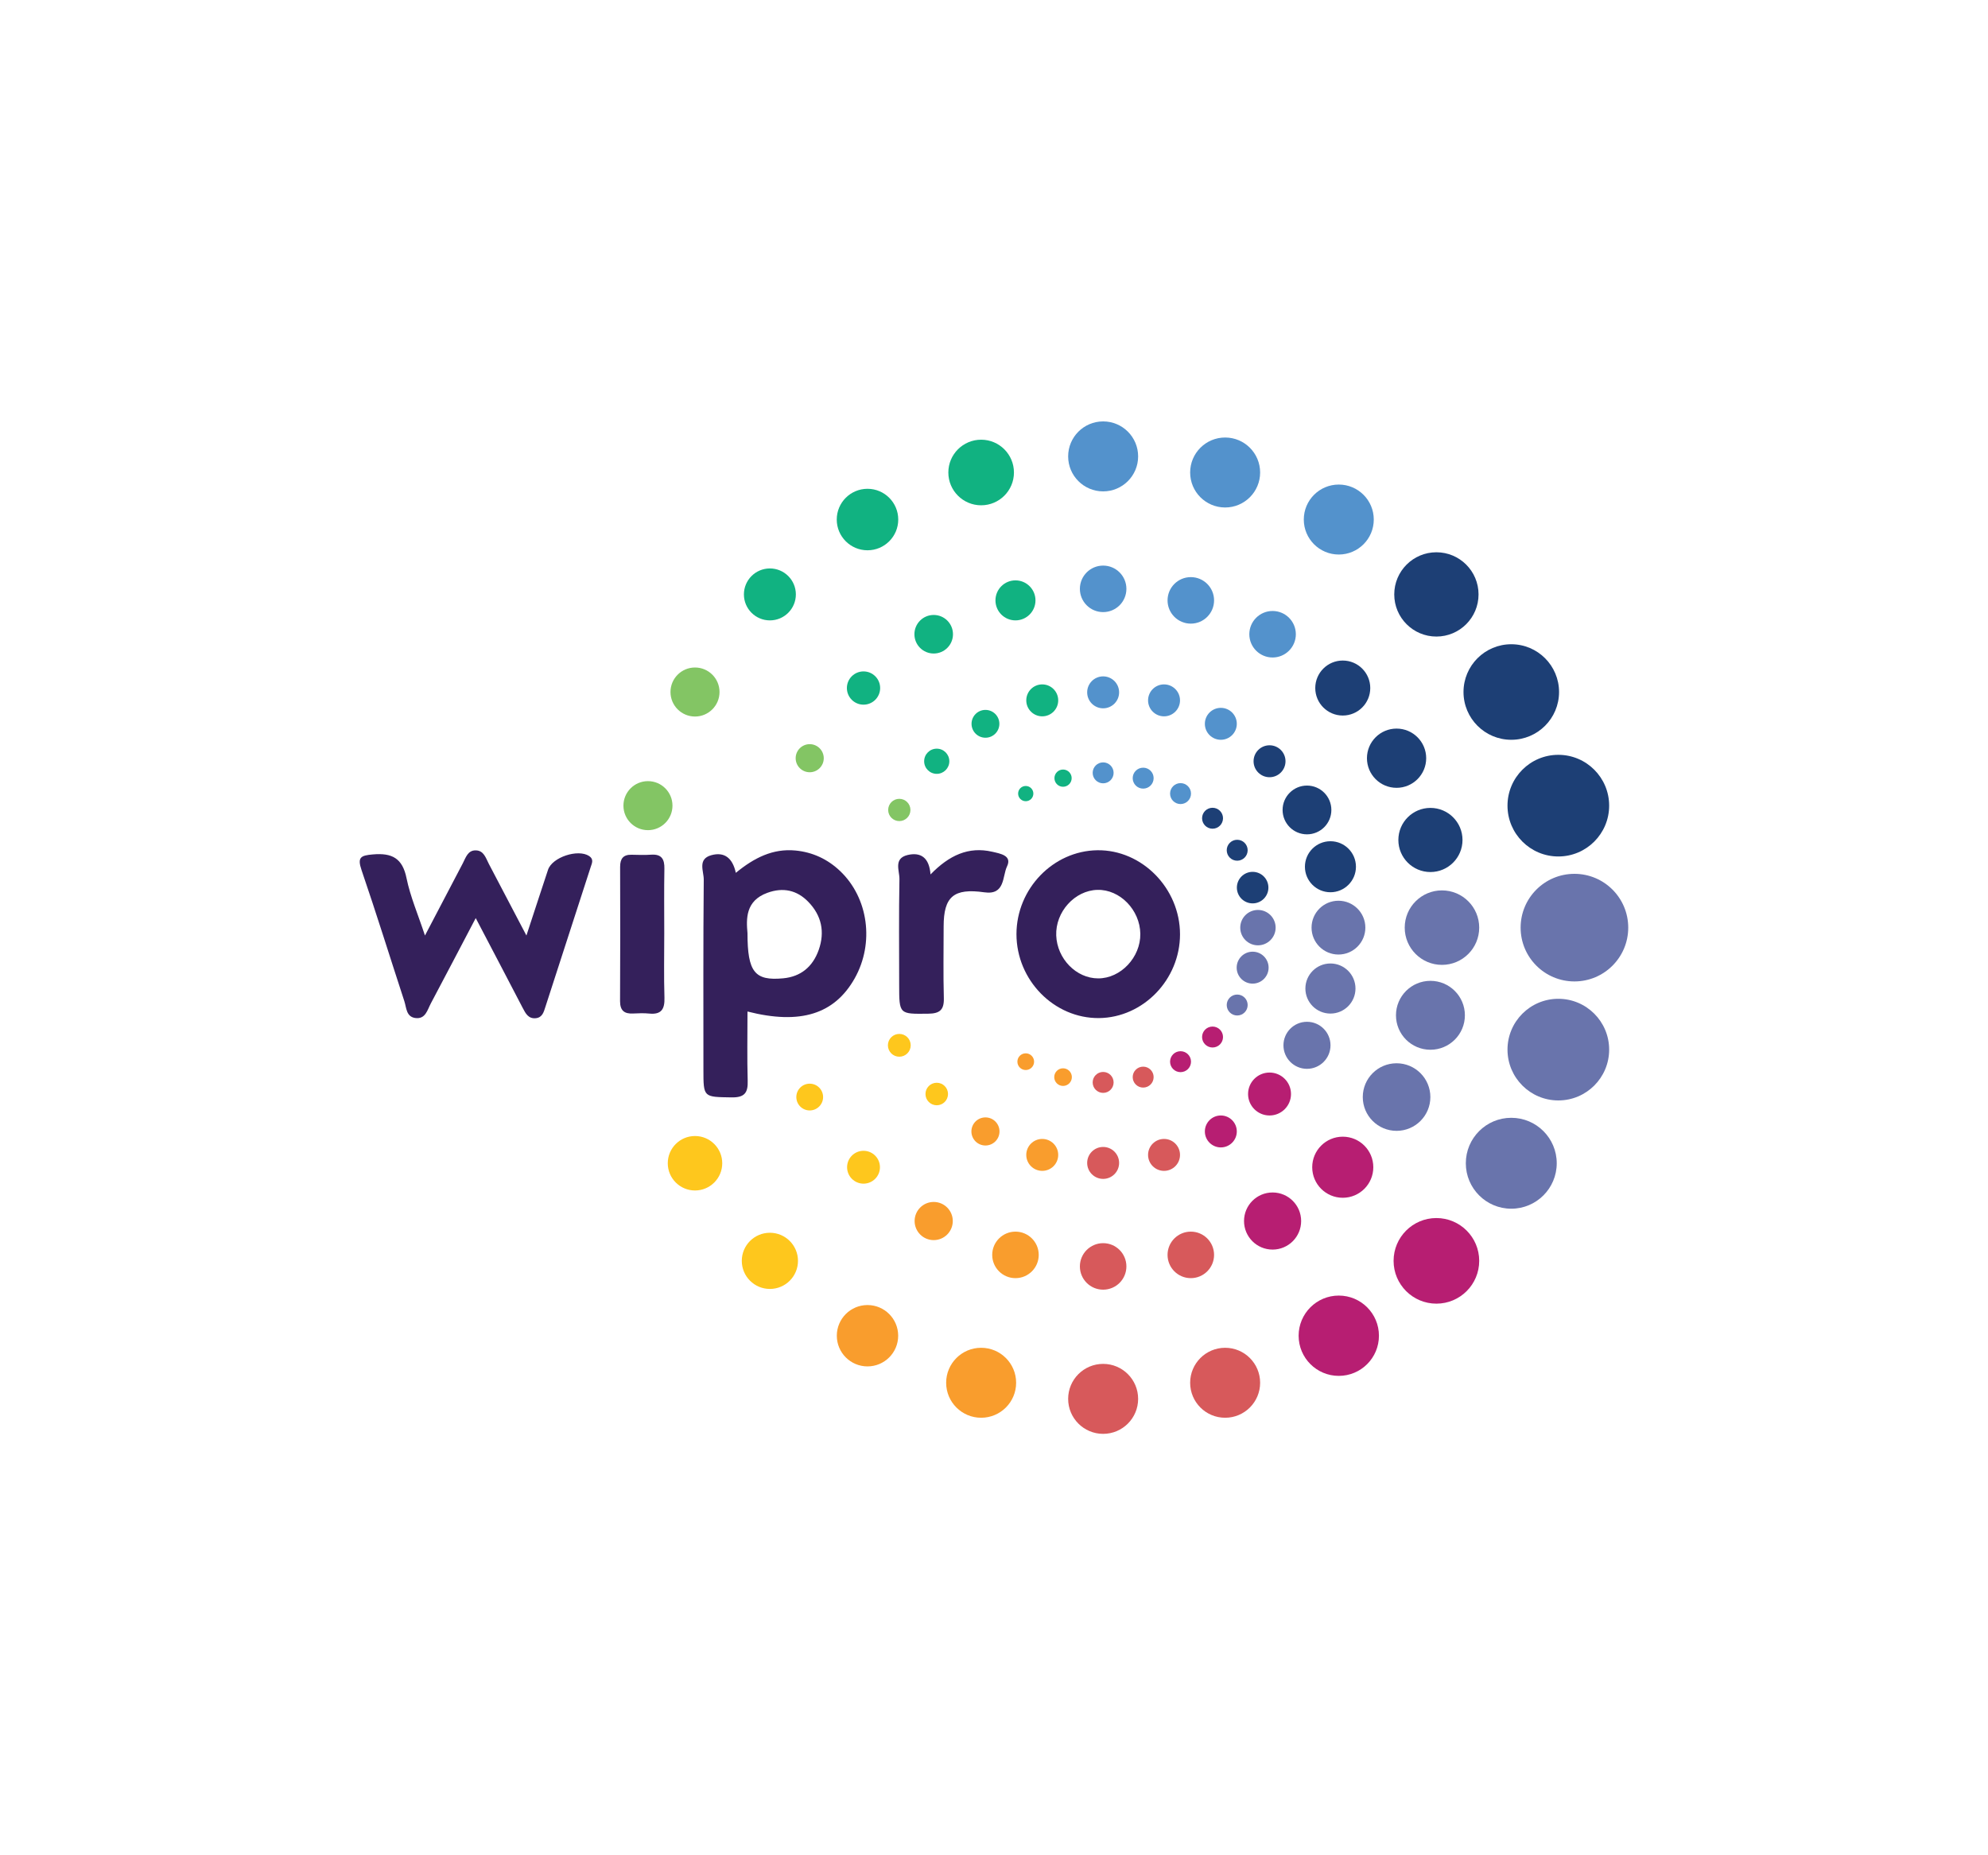 <?xml version="1.0" encoding="utf-8"?>
<!-- Generator: Adobe Illustrator 24.0.2, SVG Export Plug-In . SVG Version: 6.00 Build 0)  -->
<svg version="1.0" id="Layer_1" xmlns="http://www.w3.org/2000/svg" xmlns:xlink="http://www.w3.org/1999/xlink" x="0px" y="0px"
	 viewBox="0 0 300 280" enable-background="new 0 0 300 280" xml:space="preserve">
<g>
	<circle fill="#5392CC" cx="184.88" cy="71.31" r="5.28"/>
	<circle fill="#5392CC" cx="179.7" cy="90.61" r="3.51"/>
	<circle fill="#5392CC" cx="175.66" cy="105.7" r="2.41"/>
	<circle fill="#5392CC" cx="172.51" cy="117.44" r="1.58"/>
	<circle fill="#5392CC" cx="202.03" cy="78.41" r="5.28"/>
	<circle fill="#5392CC" cx="192.04" cy="95.72" r="3.51"/>
	<circle fill="#5392CC" cx="184.23" cy="109.24" r="2.41"/>
	<circle fill="#5392CC" cx="178.15" cy="119.77" r="1.58"/>
	<circle fill="#1D3F75" cx="216.76" cy="89.71" r="6.36"/>
	<circle fill="#1D3F75" cx="202.63" cy="103.84" r="4.15"/>
	<circle fill="#1D3F75" cx="191.58" cy="114.89" r="2.41"/>
	<circle fill="#1D3F75" cx="182.98" cy="123.49" r="1.58"/>
	<circle fill="#1D3F75" cx="228.06" cy="104.44" r="7.21"/>
	<circle fill="#1D3F75" cx="210.75" cy="114.43" r="4.47"/>
	<circle fill="#1D3F75" cx="197.23" cy="122.24" r="3.68"/>
	<circle fill="#1D3F75" cx="186.7" cy="128.32" r="1.58"/>
	<circle fill="#1D3F75" cx="235.16" cy="121.59" r="7.67"/>
	<circle fill="#1D3F75" cx="215.86" cy="126.77" r="4.84"/>
	<circle fill="#1D3F75" cx="200.77" cy="130.81" r="3.85"/>
	<circle fill="#1D3F75" cx="189.03" cy="133.96" r="2.38"/>
	<circle fill="#6974AC" cx="237.59" cy="140" r="8.12"/>
	<circle fill="#6974AC" cx="217.6" cy="140" r="5.62"/>
	<circle fill="#6974AC" cx="201.98" cy="140" r="4.06"/>
	<circle fill="#6974AC" cx="189.83" cy="140" r="2.67"/>
	<circle fill="#6974AC" cx="228.06" cy="175.56" r="6.86"/>
	<circle fill="#6974AC" cx="210.75" cy="165.57" r="5.1"/>
	<circle fill="#6974AC" cx="197.23" cy="157.76" r="3.55"/>
	<circle fill="#6974AC" cx="186.7" cy="151.68" r="1.58"/>
	<circle fill="#B71E72" cx="216.76" cy="190.29" r="6.46"/>
	<circle fill="#B71E72" cx="202.63" cy="176.16" r="4.61"/>
	<circle fill="#B71E72" cx="191.58" cy="165.11" r="3.24"/>
	<circle fill="#B71E72" cx="182.98" cy="156.51" r="1.58"/>
	<circle fill="#B71E72" cx="202.03" cy="201.59" r="6.06"/>
	<circle fill="#B71E72" cx="192.04" cy="184.28" r="4.31"/>
	<circle fill="#B71E72" cx="184.23" cy="170.76" r="2.41"/>
	<circle fill="#B71E72" cx="178.15" cy="160.23" r="1.58"/>
	<circle fill="#D7595B" cx="184.88" cy="208.69" r="5.28"/>
	<circle fill="#D7595B" cx="179.7" cy="189.39" r="3.51"/>
	<circle fill="#D7595B" cx="175.66" cy="174.3" r="2.41"/>
	<circle fill="#D7595B" cx="172.51" cy="162.56" r="1.58"/>
	<circle fill="#D7595B" cx="166.47" cy="211.12" r="5.28"/>
	<circle fill="#D7595B" cx="166.47" cy="191.13" r="3.51"/>
	<circle fill="#D7595B" cx="166.47" cy="175.51" r="2.41"/>
	<circle fill="#D7595B" cx="166.47" cy="163.36" r="1.58"/>
	<circle fill="#F99D2D" cx="148.06" cy="208.69" r="5.28"/>
	<circle fill="#F99D2D" cx="153.24" cy="189.39" r="3.51"/>
	<circle fill="#F99D2D" cx="157.28" cy="174.3" r="2.41"/>
	<circle fill="#F99D2D" cx="160.42" cy="162.56" r="1.33"/>
	<circle fill="#F99D2D" cx="130.91" cy="201.59" r="4.63"/>
	<circle fill="#F99D2D" cx="140.9" cy="184.28" r="2.88"/>
	<circle fill="#F99D2D" cx="148.71" cy="170.76" r="2.12"/>
	<circle fill="#F99D2D" cx="154.79" cy="160.23" r="1.26"/>
	<circle fill="#FEC71D" cx="116.18" cy="190.29" r="4.24"/>
	<circle fill="#FEC71D" cx="130.31" cy="176.16" r="2.48"/>
	<circle fill="#FEC71D" cx="141.36" cy="165.11" r="1.7"/>
	<circle fill="#FEC71D" cx="104.88" cy="175.56" r="4.11"/>
	<circle fill="#FEC71D" cx="122.19" cy="165.57" r="2.02"/>
	<circle fill="#FEC71D" cx="135.71" cy="157.76" r="1.72"/>
	<circle fill="#83C564" cx="97.78" cy="121.59" r="3.7"/>
	<circle fill="#83C564" cx="104.88" cy="104.44" r="3.7"/>
	<circle fill="#83C564" cx="122.19" cy="114.43" r="2.12"/>
	<circle fill="#83C564" cx="135.71" cy="122.24" r="1.68"/>
	<circle fill="#11B281" cx="116.18" cy="89.71" r="3.92"/>
	<circle fill="#11B281" cx="130.31" cy="103.84" r="2.51"/>
	<circle fill="#11B281" cx="141.36" cy="114.89" r="1.9"/>
	<circle fill="#11B281" cx="130.91" cy="78.41" r="4.64"/>
	<circle fill="#11B281" cx="140.9" cy="95.72" r="2.91"/>
	<circle fill="#11B281" cx="148.71" cy="109.24" r="2.1"/>
	<circle fill="#11B281" cx="154.79" cy="119.77" r="1.15"/>
	<circle fill="#11B281" cx="148.06" cy="71.31" r="4.95"/>
	<circle fill="#11B281" cx="153.24" cy="90.61" r="3.02"/>
	<circle fill="#11B281" cx="157.28" cy="105.7" r="2.41"/>
	<circle fill="#11B281" cx="160.42" cy="117.44" r="1.3"/>
	<circle fill="#5392CC" cx="166.47" cy="68.88" r="5.28"/>
	<circle fill="#5392CC" cx="166.47" cy="88.87" r="3.51"/>
	<circle fill="#5392CC" cx="166.47" cy="104.49" r="2.41"/>
	<circle fill="#5392CC" cx="166.47" cy="116.64" r="1.58"/>
	<circle fill="#6974AC" cx="235.16" cy="158.41" r="7.67"/>
	<circle fill="#6974AC" cx="215.86" cy="153.23" r="5.2"/>
	<circle fill="#6974AC" cx="200.77" cy="149.19" r="3.78"/>
	<circle fill="#6974AC" cx="189.03" cy="146.04" r="2.41"/>
	<g>
		<path fill="#34205B" d="M112.8,152.66c0,3.61-0.07,7.03,0.03,10.44c0.06,1.83-0.47,2.55-2.43,2.52c-4.25-0.07-4.25,0.04-4.25-4.2
			c0-9.56-0.04-19.12,0.05-28.68c0.01-1.25-0.97-3.08,1.13-3.67c2.02-0.56,3.23,0.46,3.71,2.66c2.75-2.26,5.58-3.7,9-3.37
			c2.59,0.25,4.85,1.3,6.74,3.1c4.27,4.06,5.19,10.87,2.2,16.19C125.95,153.03,120.81,154.7,112.8,152.66z M112.8,140.84
			c0,5.89,1.11,7.21,5.38,6.81c2.67-0.25,4.47-1.75,5.37-4.29c0.96-2.73,0.42-5.19-1.56-7.24c-1.72-1.79-3.84-2.24-6.2-1.37
			C112.48,135.96,112.61,138.7,112.8,140.84z"/>
		<path fill="#34205B" d="M64.13,141.19c2.06-3.93,3.88-7.41,5.71-10.9c0.45-0.87,0.76-1.99,1.98-1.95
			c1.19,0.03,1.49,1.15,1.94,2.02c1.82,3.48,3.65,6.95,5.68,10.83c1.19-3.61,2.21-6.77,3.26-9.92c0.63-1.9,4.52-3.18,6.2-2.08
			c0.74,0.49,0.43,1.08,0.24,1.66c-2.28,7.03-4.55,14.06-6.83,21.09c-0.25,0.77-0.45,1.63-1.46,1.73c-1.11,0.11-1.54-0.72-1.97-1.55
			c-2.28-4.39-4.58-8.77-7.09-13.56c-2.38,4.53-4.56,8.71-6.77,12.87c-0.53,0.99-0.8,2.42-2.35,2.21c-1.38-0.19-1.33-1.55-1.65-2.53
			c-2.16-6.6-4.21-13.22-6.46-19.79c-0.67-1.96-0.11-2.21,1.71-2.37c2.88-0.25,4.47,0.56,5.08,3.6
			C61.92,135.33,63.07,137.98,64.13,141.19z"/>
		<path fill="#34205B" d="M165.85,153.65c-6.78,0.07-12.46-5.72-12.46-12.67c0.01-6.85,5.53-12.57,12.21-12.66
			c6.73-0.09,12.47,5.75,12.47,12.69C178.07,147.84,172.52,153.58,165.85,153.65z M172.08,140.93c-0.05-3.61-3.09-6.72-6.48-6.63
			c-3.42,0.09-6.34,3.32-6.21,6.88c0.13,3.52,3.02,6.48,6.33,6.48C169.12,147.67,172.13,144.48,172.08,140.93z"/>
		<path fill="#34205B" d="M140.42,131.97c2.83-2.9,5.74-4.25,9.33-3.42c1.18,0.28,3.02,0.55,2.21,2.22
			c-0.71,1.48-0.26,4.35-3.41,3.9c-4.63-0.66-6.15,0.65-6.15,5.15c0,3.61-0.07,7.21,0.03,10.82c0.05,1.8-0.64,2.33-2.37,2.35
			c-4.37,0.05-4.37,0.12-4.37-4.37c0-5.32-0.06-10.64,0.04-15.96c0.02-1.25-0.93-3.1,1.23-3.62
			C138.95,128.57,140.23,129.43,140.42,131.97z"/>
		<path fill="#34205B" d="M100.24,140.86c0,3.24-0.07,6.49,0.03,9.73c0.05,1.71-0.47,2.56-2.29,2.38c-0.8-0.08-1.62-0.05-2.43-0.01
			c-1.33,0.07-1.98-0.43-1.98-1.86c0.04-6.76,0.03-13.51,0.01-20.27c0-1.23,0.46-1.86,1.73-1.83c0.99,0.02,1.98,0.06,2.97-0.01
			c1.57-0.1,2.01,0.68,1.98,2.13C100.2,134.37,100.24,137.62,100.24,140.86z"/>
	</g>
</g>
</svg>
